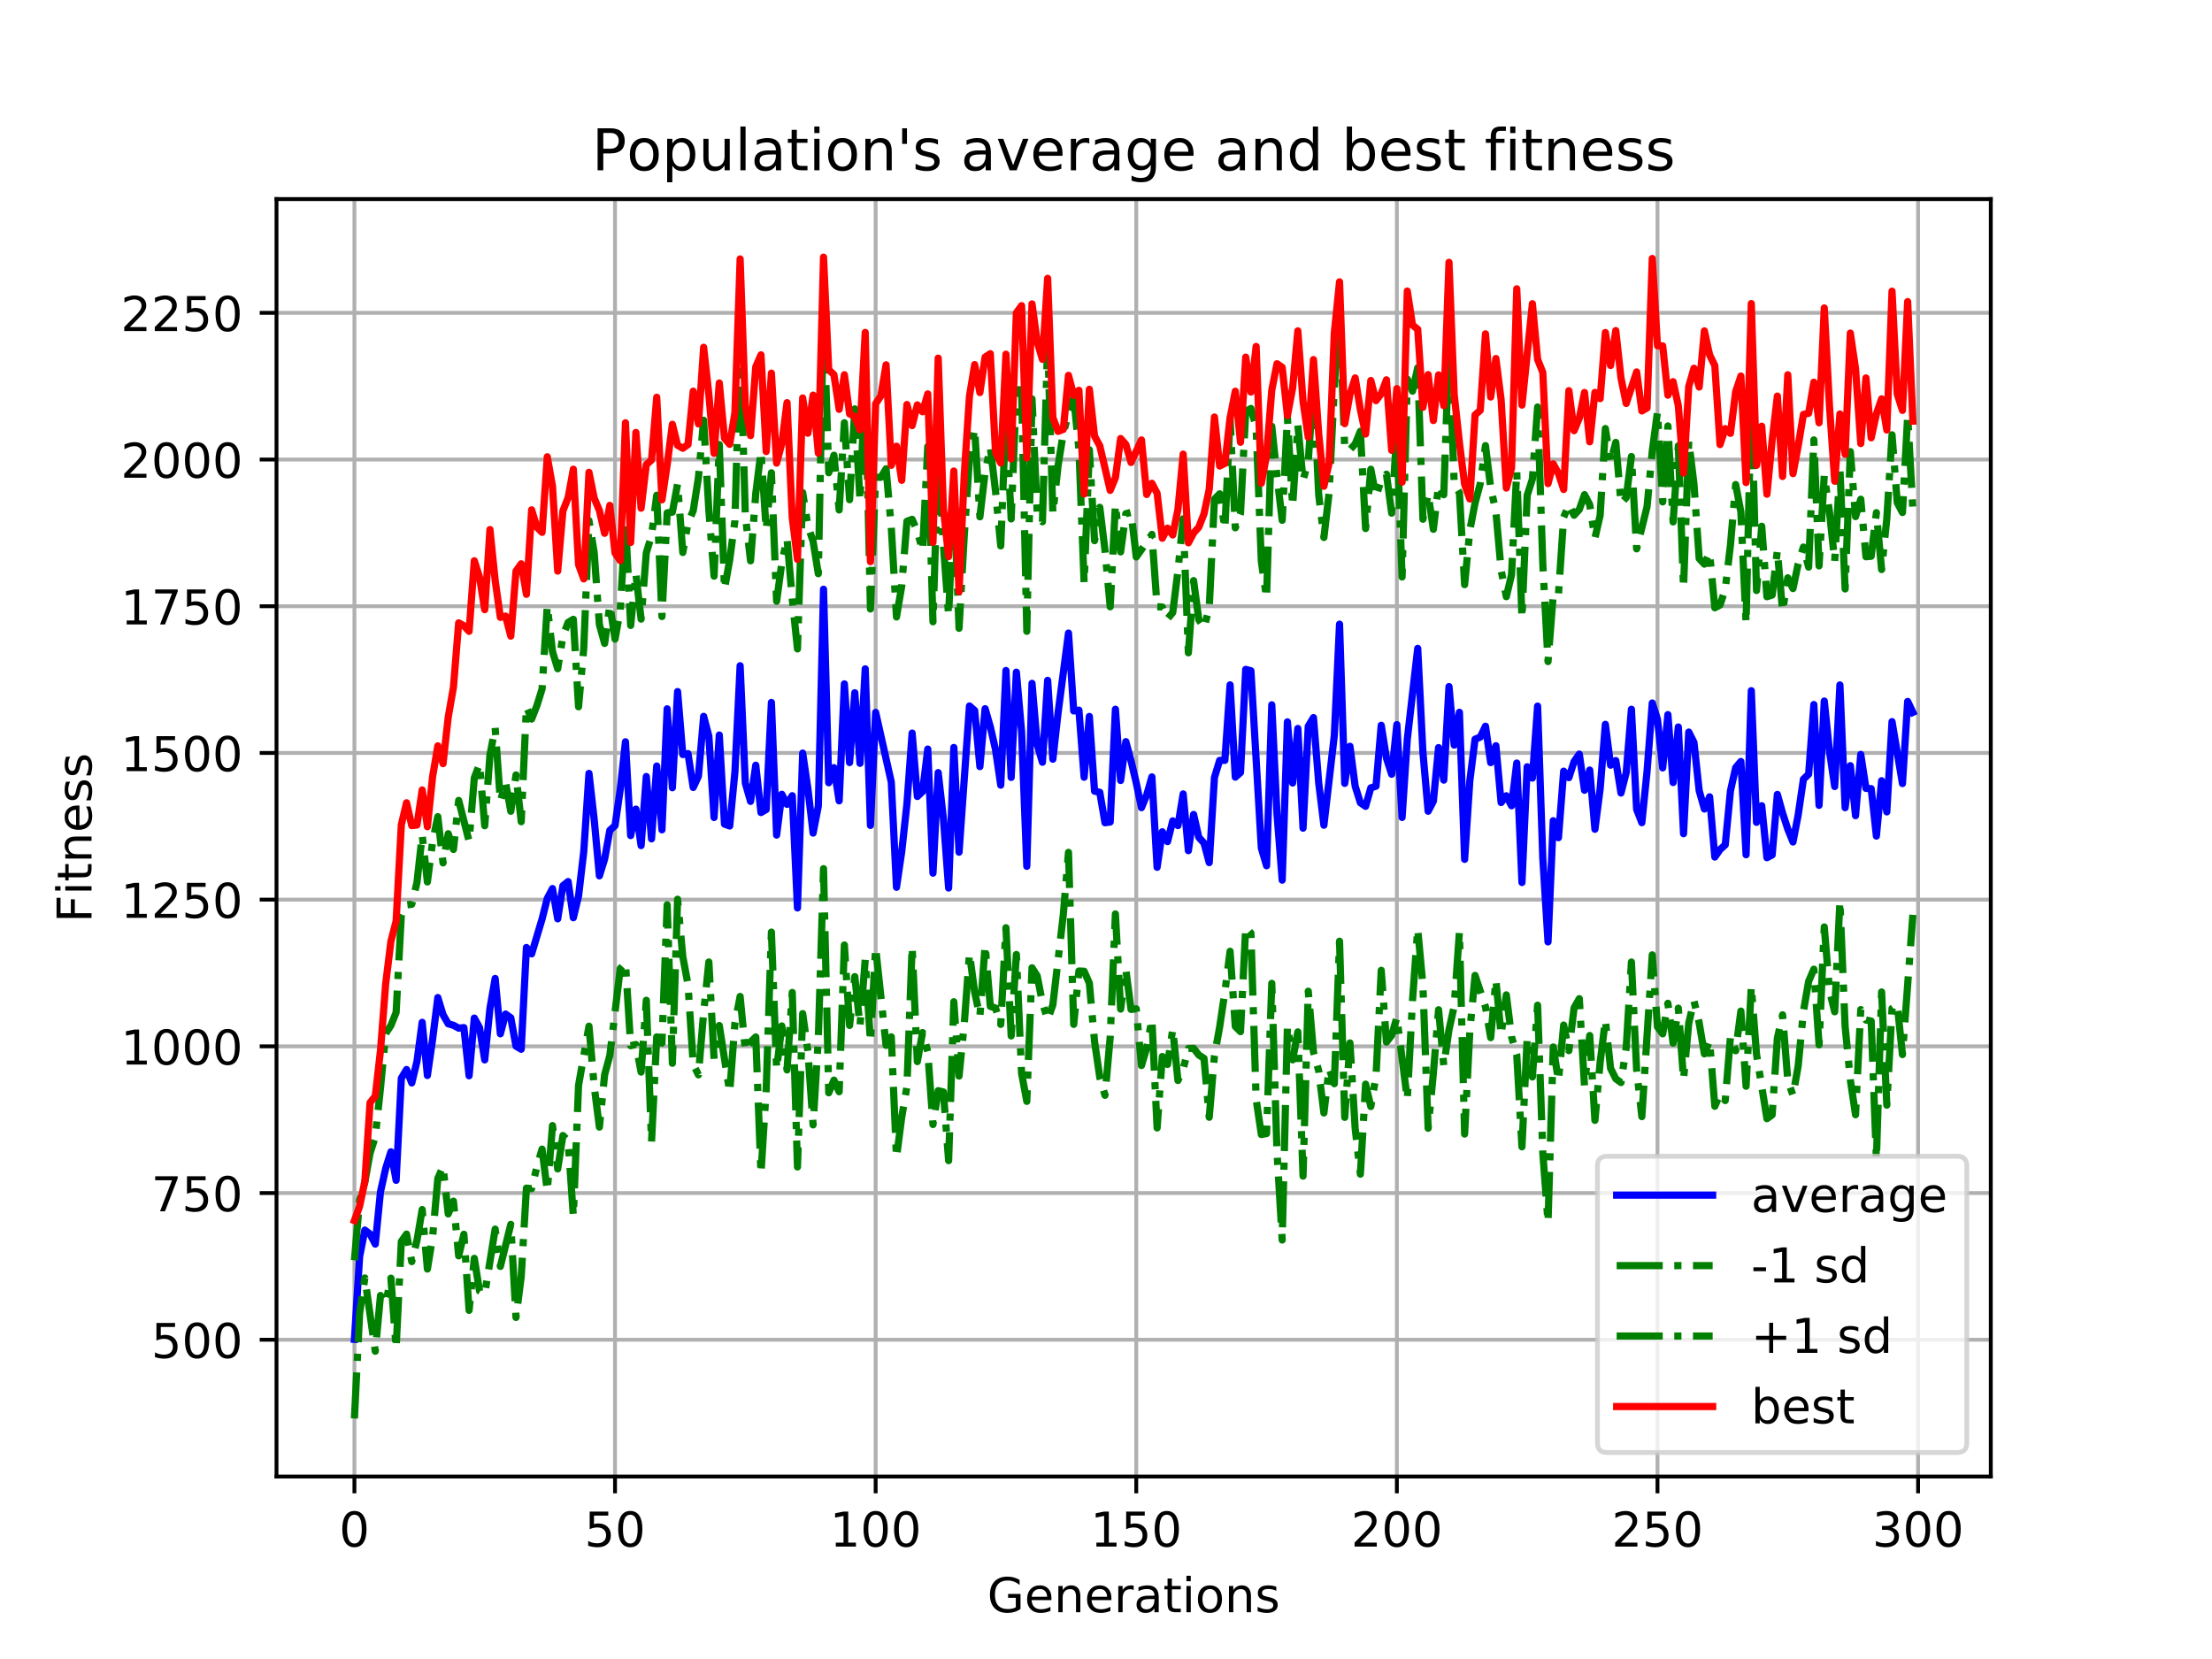 <?xml version="1.0" encoding="utf-8" standalone="no"?>
<!DOCTYPE svg PUBLIC "-//W3C//DTD SVG 1.1//EN"
  "http://www.w3.org/Graphics/SVG/1.1/DTD/svg11.dtd">
<!-- Created with matplotlib (https://matplotlib.org/) -->
<svg height="345.6pt" version="1.1" viewBox="0 0 460.8 345.6" width="460.8pt" xmlns="http://www.w3.org/2000/svg" xmlns:xlink="http://www.w3.org/1999/xlink">
 <defs>
  <style type="text/css">
*{stroke-linecap:butt;stroke-linejoin:round;}
  </style>
 </defs>
 <g id="figure_1">
  <g id="patch_1">
   <path d="M 0 345.6 
L 460.8 345.6 
L 460.8 0 
L 0 0 
z
" style="fill:#ffffff;"/>
  </g>
  <g id="axes_1">
   <g id="patch_2">
    <path d="M 57.6 307.584 
L 414.72 307.584 
L 414.72 41.472 
L 57.6 41.472 
z
" style="fill:#ffffff;"/>
   </g>
   <g id="matplotlib.axis_1">
    <g id="xtick_1">
     <g id="line2d_1">
      <path clip-path="url(#p7517be2fd8)" d="M 73.833 307.584 
L 73.833 41.472 
" style="fill:none;stroke:#b0b0b0;stroke-linecap:square;stroke-width:0.8;"/>
     </g>
     <g id="line2d_2">
      <defs>
       <path d="M 0 0 
L 0 3.5 
" id="m7a58b622d8" style="stroke:#000000;stroke-width:0.8;"/>
      </defs>
      <g>
       <use style="stroke:#000000;stroke-width:0.8;" x="73.833" xlink:href="#m7a58b622d8" y="307.584"/>
      </g>
     </g>
     <g id="text_1">
      <!-- 0 -->
      <defs>
       <path d="M 31.781 66.406 
Q 24.172 66.406 20.328 58.906 
Q 16.5 51.422 16.5 36.375 
Q 16.5 21.391 20.328 13.891 
Q 24.172 6.391 31.781 6.391 
Q 39.453 6.391 43.281 13.891 
Q 47.125 21.391 47.125 36.375 
Q 47.125 51.422 43.281 58.906 
Q 39.453 66.406 31.781 66.406 
z
M 31.781 74.219 
Q 44.047 74.219 50.516 64.516 
Q 56.984 54.828 56.984 36.375 
Q 56.984 17.969 50.516 8.266 
Q 44.047 -1.422 31.781 -1.422 
Q 19.531 -1.422 13.062 8.266 
Q 6.594 17.969 6.594 36.375 
Q 6.594 54.828 13.062 64.516 
Q 19.531 74.219 31.781 74.219 
z
" id="DejaVuSans-48"/>
      </defs>
      <g transform="translate(70.651 322.182)scale(0.1 -0.1)">
       <use xlink:href="#DejaVuSans-48"/>
      </g>
     </g>
    </g>
    <g id="xtick_2">
     <g id="line2d_3">
      <path clip-path="url(#p7517be2fd8)" d="M 128.123 307.584 
L 128.123 41.472 
" style="fill:none;stroke:#b0b0b0;stroke-linecap:square;stroke-width:0.8;"/>
     </g>
     <g id="line2d_4">
      <g>
       <use style="stroke:#000000;stroke-width:0.8;" x="128.123" xlink:href="#m7a58b622d8" y="307.584"/>
      </g>
     </g>
     <g id="text_2">
      <!-- 50 -->
      <defs>
       <path d="M 10.797 72.906 
L 49.516 72.906 
L 49.516 64.594 
L 19.828 64.594 
L 19.828 46.734 
Q 21.969 47.469 24.109 47.828 
Q 26.266 48.188 28.422 48.188 
Q 40.625 48.188 47.75 41.5 
Q 54.891 34.812 54.891 23.391 
Q 54.891 11.625 47.562 5.094 
Q 40.234 -1.422 26.906 -1.422 
Q 22.312 -1.422 17.547 -0.641 
Q 12.797 0.141 7.719 1.703 
L 7.719 11.625 
Q 12.109 9.234 16.797 8.062 
Q 21.484 6.891 26.703 6.891 
Q 35.156 6.891 40.078 11.328 
Q 45.016 15.766 45.016 23.391 
Q 45.016 31 40.078 35.438 
Q 35.156 39.891 26.703 39.891 
Q 22.75 39.891 18.812 39.016 
Q 14.891 38.141 10.797 36.281 
z
" id="DejaVuSans-53"/>
      </defs>
      <g transform="translate(121.76 322.182)scale(0.1 -0.1)">
       <use xlink:href="#DejaVuSans-53"/>
       <use x="63.623" xlink:href="#DejaVuSans-48"/>
      </g>
     </g>
    </g>
    <g id="xtick_3">
     <g id="line2d_5">
      <path clip-path="url(#p7517be2fd8)" d="M 182.413 307.584 
L 182.413 41.472 
" style="fill:none;stroke:#b0b0b0;stroke-linecap:square;stroke-width:0.8;"/>
     </g>
     <g id="line2d_6">
      <g>
       <use style="stroke:#000000;stroke-width:0.8;" x="182.413" xlink:href="#m7a58b622d8" y="307.584"/>
      </g>
     </g>
     <g id="text_3">
      <!-- 100 -->
      <defs>
       <path d="M 12.406 8.297 
L 28.516 8.297 
L 28.516 63.922 
L 10.984 60.406 
L 10.984 69.391 
L 28.422 72.906 
L 38.281 72.906 
L 38.281 8.297 
L 54.391 8.297 
L 54.391 0 
L 12.406 0 
z
" id="DejaVuSans-49"/>
      </defs>
      <g transform="translate(172.869 322.182)scale(0.1 -0.1)">
       <use xlink:href="#DejaVuSans-49"/>
       <use x="63.623" xlink:href="#DejaVuSans-48"/>
       <use x="127.246" xlink:href="#DejaVuSans-48"/>
      </g>
     </g>
    </g>
    <g id="xtick_4">
     <g id="line2d_7">
      <path clip-path="url(#p7517be2fd8)" d="M 236.703 307.584 
L 236.703 41.472 
" style="fill:none;stroke:#b0b0b0;stroke-linecap:square;stroke-width:0.8;"/>
     </g>
     <g id="line2d_8">
      <g>
       <use style="stroke:#000000;stroke-width:0.8;" x="236.703" xlink:href="#m7a58b622d8" y="307.584"/>
      </g>
     </g>
     <g id="text_4">
      <!-- 150 -->
      <g transform="translate(227.159 322.182)scale(0.1 -0.1)">
       <use xlink:href="#DejaVuSans-49"/>
       <use x="63.623" xlink:href="#DejaVuSans-53"/>
       <use x="127.246" xlink:href="#DejaVuSans-48"/>
      </g>
     </g>
    </g>
    <g id="xtick_5">
     <g id="line2d_9">
      <path clip-path="url(#p7517be2fd8)" d="M 290.993 307.584 
L 290.993 41.472 
" style="fill:none;stroke:#b0b0b0;stroke-linecap:square;stroke-width:0.8;"/>
     </g>
     <g id="line2d_10">
      <g>
       <use style="stroke:#000000;stroke-width:0.8;" x="290.993" xlink:href="#m7a58b622d8" y="307.584"/>
      </g>
     </g>
     <g id="text_5">
      <!-- 200 -->
      <defs>
       <path d="M 19.188 8.297 
L 53.609 8.297 
L 53.609 0 
L 7.328 0 
L 7.328 8.297 
Q 12.938 14.109 22.625 23.891 
Q 32.328 33.688 34.812 36.531 
Q 39.547 41.844 41.422 45.531 
Q 43.312 49.219 43.312 52.781 
Q 43.312 58.594 39.234 62.25 
Q 35.156 65.922 28.609 65.922 
Q 23.969 65.922 18.812 64.312 
Q 13.672 62.703 7.812 59.422 
L 7.812 69.391 
Q 13.766 71.781 18.938 73 
Q 24.125 74.219 28.422 74.219 
Q 39.75 74.219 46.484 68.547 
Q 53.219 62.891 53.219 53.422 
Q 53.219 48.922 51.531 44.891 
Q 49.859 40.875 45.406 35.406 
Q 44.188 33.984 37.641 27.219 
Q 31.109 20.453 19.188 8.297 
z
" id="DejaVuSans-50"/>
      </defs>
      <g transform="translate(281.449 322.182)scale(0.1 -0.1)">
       <use xlink:href="#DejaVuSans-50"/>
       <use x="63.623" xlink:href="#DejaVuSans-48"/>
       <use x="127.246" xlink:href="#DejaVuSans-48"/>
      </g>
     </g>
    </g>
    <g id="xtick_6">
     <g id="line2d_11">
      <path clip-path="url(#p7517be2fd8)" d="M 345.283 307.584 
L 345.283 41.472 
" style="fill:none;stroke:#b0b0b0;stroke-linecap:square;stroke-width:0.8;"/>
     </g>
     <g id="line2d_12">
      <g>
       <use style="stroke:#000000;stroke-width:0.8;" x="345.283" xlink:href="#m7a58b622d8" y="307.584"/>
      </g>
     </g>
     <g id="text_6">
      <!-- 250 -->
      <g transform="translate(335.739 322.182)scale(0.1 -0.1)">
       <use xlink:href="#DejaVuSans-50"/>
       <use x="63.623" xlink:href="#DejaVuSans-53"/>
       <use x="127.246" xlink:href="#DejaVuSans-48"/>
      </g>
     </g>
    </g>
    <g id="xtick_7">
     <g id="line2d_13">
      <path clip-path="url(#p7517be2fd8)" d="M 399.573 307.584 
L 399.573 41.472 
" style="fill:none;stroke:#b0b0b0;stroke-linecap:square;stroke-width:0.8;"/>
     </g>
     <g id="line2d_14">
      <g>
       <use style="stroke:#000000;stroke-width:0.8;" x="399.573" xlink:href="#m7a58b622d8" y="307.584"/>
      </g>
     </g>
     <g id="text_7">
      <!-- 300 -->
      <defs>
       <path d="M 40.578 39.312 
Q 47.656 37.797 51.625 33 
Q 55.609 28.219 55.609 21.188 
Q 55.609 10.406 48.188 4.484 
Q 40.766 -1.422 27.094 -1.422 
Q 22.516 -1.422 17.656 -0.516 
Q 12.797 0.391 7.625 2.203 
L 7.625 11.719 
Q 11.719 9.328 16.594 8.109 
Q 21.484 6.891 26.812 6.891 
Q 36.078 6.891 40.938 10.547 
Q 45.797 14.203 45.797 21.188 
Q 45.797 27.641 41.281 31.266 
Q 36.766 34.906 28.719 34.906 
L 20.219 34.906 
L 20.219 43.016 
L 29.109 43.016 
Q 36.375 43.016 40.234 45.922 
Q 44.094 48.828 44.094 54.297 
Q 44.094 59.906 40.109 62.906 
Q 36.141 65.922 28.719 65.922 
Q 24.656 65.922 20.016 65.031 
Q 15.375 64.156 9.812 62.312 
L 9.812 71.094 
Q 15.438 72.656 20.344 73.438 
Q 25.25 74.219 29.594 74.219 
Q 40.828 74.219 47.359 69.109 
Q 53.906 64.016 53.906 55.328 
Q 53.906 49.266 50.438 45.094 
Q 46.969 40.922 40.578 39.312 
z
" id="DejaVuSans-51"/>
      </defs>
      <g transform="translate(390.029 322.182)scale(0.1 -0.1)">
       <use xlink:href="#DejaVuSans-51"/>
       <use x="63.623" xlink:href="#DejaVuSans-48"/>
       <use x="127.246" xlink:href="#DejaVuSans-48"/>
      </g>
     </g>
    </g>
    <g id="text_8">
     <!-- Generations -->
     <defs>
      <path d="M 59.516 10.406 
L 59.516 29.984 
L 43.406 29.984 
L 43.406 38.094 
L 69.281 38.094 
L 69.281 6.781 
Q 63.578 2.734 56.688 0.656 
Q 49.812 -1.422 42 -1.422 
Q 24.906 -1.422 15.25 8.562 
Q 5.609 18.562 5.609 36.375 
Q 5.609 54.25 15.25 64.234 
Q 24.906 74.219 42 74.219 
Q 49.125 74.219 55.547 72.453 
Q 61.969 70.703 67.391 67.281 
L 67.391 56.781 
Q 61.922 61.422 55.766 63.766 
Q 49.609 66.109 42.828 66.109 
Q 29.438 66.109 22.719 58.641 
Q 16.016 51.172 16.016 36.375 
Q 16.016 21.625 22.719 14.156 
Q 29.438 6.688 42.828 6.688 
Q 48.047 6.688 52.141 7.594 
Q 56.25 8.5 59.516 10.406 
z
" id="DejaVuSans-71"/>
      <path d="M 56.203 29.594 
L 56.203 25.203 
L 14.891 25.203 
Q 15.484 15.922 20.484 11.062 
Q 25.484 6.203 34.422 6.203 
Q 39.594 6.203 44.453 7.469 
Q 49.312 8.734 54.109 11.281 
L 54.109 2.781 
Q 49.266 0.734 44.188 -0.344 
Q 39.109 -1.422 33.891 -1.422 
Q 20.797 -1.422 13.156 6.188 
Q 5.516 13.812 5.516 26.812 
Q 5.516 40.234 12.766 48.109 
Q 20.016 56 32.328 56 
Q 43.359 56 49.781 48.891 
Q 56.203 41.797 56.203 29.594 
z
M 47.219 32.234 
Q 47.125 39.594 43.094 43.984 
Q 39.062 48.391 32.422 48.391 
Q 24.906 48.391 20.391 44.141 
Q 15.875 39.891 15.188 32.172 
z
" id="DejaVuSans-101"/>
      <path d="M 54.891 33.016 
L 54.891 0 
L 45.906 0 
L 45.906 32.719 
Q 45.906 40.484 42.875 44.328 
Q 39.844 48.188 33.797 48.188 
Q 26.516 48.188 22.312 43.547 
Q 18.109 38.922 18.109 30.906 
L 18.109 0 
L 9.078 0 
L 9.078 54.688 
L 18.109 54.688 
L 18.109 46.188 
Q 21.344 51.125 25.703 53.562 
Q 30.078 56 35.797 56 
Q 45.219 56 50.047 50.172 
Q 54.891 44.344 54.891 33.016 
z
" id="DejaVuSans-110"/>
      <path d="M 41.109 46.297 
Q 39.594 47.172 37.812 47.578 
Q 36.031 48 33.891 48 
Q 26.266 48 22.188 43.047 
Q 18.109 38.094 18.109 28.812 
L 18.109 0 
L 9.078 0 
L 9.078 54.688 
L 18.109 54.688 
L 18.109 46.188 
Q 20.953 51.172 25.484 53.578 
Q 30.031 56 36.531 56 
Q 37.453 56 38.578 55.875 
Q 39.703 55.766 41.062 55.516 
z
" id="DejaVuSans-114"/>
      <path d="M 34.281 27.484 
Q 23.391 27.484 19.188 25 
Q 14.984 22.516 14.984 16.5 
Q 14.984 11.719 18.141 8.906 
Q 21.297 6.109 26.703 6.109 
Q 34.188 6.109 38.703 11.406 
Q 43.219 16.703 43.219 25.484 
L 43.219 27.484 
z
M 52.203 31.203 
L 52.203 0 
L 43.219 0 
L 43.219 8.297 
Q 40.141 3.328 35.547 0.953 
Q 30.953 -1.422 24.312 -1.422 
Q 15.922 -1.422 10.953 3.297 
Q 6 8.016 6 15.922 
Q 6 25.141 12.172 29.828 
Q 18.359 34.516 30.609 34.516 
L 43.219 34.516 
L 43.219 35.406 
Q 43.219 41.609 39.141 45 
Q 35.062 48.391 27.688 48.391 
Q 23 48.391 18.547 47.266 
Q 14.109 46.141 10.016 43.891 
L 10.016 52.203 
Q 14.938 54.109 19.578 55.047 
Q 24.219 56 28.609 56 
Q 40.484 56 46.344 49.844 
Q 52.203 43.703 52.203 31.203 
z
" id="DejaVuSans-97"/>
      <path d="M 18.312 70.219 
L 18.312 54.688 
L 36.812 54.688 
L 36.812 47.703 
L 18.312 47.703 
L 18.312 18.016 
Q 18.312 11.328 20.141 9.422 
Q 21.969 7.516 27.594 7.516 
L 36.812 7.516 
L 36.812 0 
L 27.594 0 
Q 17.188 0 13.234 3.875 
Q 9.281 7.766 9.281 18.016 
L 9.281 47.703 
L 2.688 47.703 
L 2.688 54.688 
L 9.281 54.688 
L 9.281 70.219 
z
" id="DejaVuSans-116"/>
      <path d="M 9.422 54.688 
L 18.406 54.688 
L 18.406 0 
L 9.422 0 
z
M 9.422 75.984 
L 18.406 75.984 
L 18.406 64.594 
L 9.422 64.594 
z
" id="DejaVuSans-105"/>
      <path d="M 30.609 48.391 
Q 23.391 48.391 19.188 42.75 
Q 14.984 37.109 14.984 27.297 
Q 14.984 17.484 19.156 11.844 
Q 23.344 6.203 30.609 6.203 
Q 37.797 6.203 41.984 11.859 
Q 46.188 17.531 46.188 27.297 
Q 46.188 37.016 41.984 42.703 
Q 37.797 48.391 30.609 48.391 
z
M 30.609 56 
Q 42.328 56 49.016 48.375 
Q 55.719 40.766 55.719 27.297 
Q 55.719 13.875 49.016 6.219 
Q 42.328 -1.422 30.609 -1.422 
Q 18.844 -1.422 12.172 6.219 
Q 5.516 13.875 5.516 27.297 
Q 5.516 40.766 12.172 48.375 
Q 18.844 56 30.609 56 
z
" id="DejaVuSans-111"/>
      <path d="M 44.281 53.078 
L 44.281 44.578 
Q 40.484 46.531 36.375 47.5 
Q 32.281 48.484 27.875 48.484 
Q 21.188 48.484 17.844 46.438 
Q 14.5 44.391 14.5 40.281 
Q 14.5 37.156 16.891 35.375 
Q 19.281 33.594 26.516 31.984 
L 29.594 31.297 
Q 39.156 29.25 43.188 25.516 
Q 47.219 21.781 47.219 15.094 
Q 47.219 7.469 41.188 3.016 
Q 35.156 -1.422 24.609 -1.422 
Q 20.219 -1.422 15.453 -0.562 
Q 10.688 0.297 5.422 2 
L 5.422 11.281 
Q 10.406 8.688 15.234 7.391 
Q 20.062 6.109 24.812 6.109 
Q 31.156 6.109 34.562 8.281 
Q 37.984 10.453 37.984 14.406 
Q 37.984 18.062 35.516 20.016 
Q 33.062 21.969 24.703 23.781 
L 21.578 24.516 
Q 13.234 26.266 9.516 29.906 
Q 5.812 33.547 5.812 39.891 
Q 5.812 47.609 11.281 51.797 
Q 16.75 56 26.812 56 
Q 31.781 56 36.172 55.266 
Q 40.578 54.547 44.281 53.078 
z
" id="DejaVuSans-115"/>
     </defs>
     <g transform="translate(205.662 335.861)scale(0.1 -0.1)">
      <use xlink:href="#DejaVuSans-71"/>
      <use x="77.49" xlink:href="#DejaVuSans-101"/>
      <use x="139.014" xlink:href="#DejaVuSans-110"/>
      <use x="202.393" xlink:href="#DejaVuSans-101"/>
      <use x="263.916" xlink:href="#DejaVuSans-114"/>
      <use x="305.029" xlink:href="#DejaVuSans-97"/>
      <use x="366.309" xlink:href="#DejaVuSans-116"/>
      <use x="405.518" xlink:href="#DejaVuSans-105"/>
      <use x="433.301" xlink:href="#DejaVuSans-111"/>
      <use x="494.482" xlink:href="#DejaVuSans-110"/>
      <use x="557.861" xlink:href="#DejaVuSans-115"/>
     </g>
    </g>
   </g>
   <g id="matplotlib.axis_2">
    <g id="ytick_1">
     <g id="line2d_15">
      <path clip-path="url(#p7517be2fd8)" d="M 57.6 279.089 
L 414.72 279.089 
" style="fill:none;stroke:#b0b0b0;stroke-linecap:square;stroke-width:0.8;"/>
     </g>
     <g id="line2d_16">
      <defs>
       <path d="M 0 0 
L -3.5 0 
" id="m9d0aef83db" style="stroke:#000000;stroke-width:0.8;"/>
      </defs>
      <g>
       <use style="stroke:#000000;stroke-width:0.8;" x="57.6" xlink:href="#m9d0aef83db" y="279.089"/>
      </g>
     </g>
     <g id="text_9">
      <!-- 500 -->
      <g transform="translate(31.512 282.888)scale(0.1 -0.1)">
       <use xlink:href="#DejaVuSans-53"/>
       <use x="63.623" xlink:href="#DejaVuSans-48"/>
       <use x="127.246" xlink:href="#DejaVuSans-48"/>
      </g>
     </g>
    </g>
    <g id="ytick_2">
     <g id="line2d_17">
      <path clip-path="url(#p7517be2fd8)" d="M 57.6 248.529 
L 414.72 248.529 
" style="fill:none;stroke:#b0b0b0;stroke-linecap:square;stroke-width:0.8;"/>
     </g>
     <g id="line2d_18">
      <g>
       <use style="stroke:#000000;stroke-width:0.8;" x="57.6" xlink:href="#m9d0aef83db" y="248.529"/>
      </g>
     </g>
     <g id="text_10">
      <!-- 750 -->
      <defs>
       <path d="M 8.203 72.906 
L 55.078 72.906 
L 55.078 68.703 
L 28.609 0 
L 18.312 0 
L 43.219 64.594 
L 8.203 64.594 
z
" id="DejaVuSans-55"/>
      </defs>
      <g transform="translate(31.512 252.328)scale(0.1 -0.1)">
       <use xlink:href="#DejaVuSans-55"/>
       <use x="63.623" xlink:href="#DejaVuSans-53"/>
       <use x="127.246" xlink:href="#DejaVuSans-48"/>
      </g>
     </g>
    </g>
    <g id="ytick_3">
     <g id="line2d_19">
      <path clip-path="url(#p7517be2fd8)" d="M 57.6 217.968 
L 414.72 217.968 
" style="fill:none;stroke:#b0b0b0;stroke-linecap:square;stroke-width:0.8;"/>
     </g>
     <g id="line2d_20">
      <g>
       <use style="stroke:#000000;stroke-width:0.8;" x="57.6" xlink:href="#m9d0aef83db" y="217.968"/>
      </g>
     </g>
     <g id="text_11">
      <!-- 1000 -->
      <g transform="translate(25.15 221.767)scale(0.1 -0.1)">
       <use xlink:href="#DejaVuSans-49"/>
       <use x="63.623" xlink:href="#DejaVuSans-48"/>
       <use x="127.246" xlink:href="#DejaVuSans-48"/>
       <use x="190.869" xlink:href="#DejaVuSans-48"/>
      </g>
     </g>
    </g>
    <g id="ytick_4">
     <g id="line2d_21">
      <path clip-path="url(#p7517be2fd8)" d="M 57.6 187.408 
L 414.72 187.408 
" style="fill:none;stroke:#b0b0b0;stroke-linecap:square;stroke-width:0.8;"/>
     </g>
     <g id="line2d_22">
      <g>
       <use style="stroke:#000000;stroke-width:0.8;" x="57.6" xlink:href="#m9d0aef83db" y="187.408"/>
      </g>
     </g>
     <g id="text_12">
      <!-- 1250 -->
      <g transform="translate(25.15 191.207)scale(0.1 -0.1)">
       <use xlink:href="#DejaVuSans-49"/>
       <use x="63.623" xlink:href="#DejaVuSans-50"/>
       <use x="127.246" xlink:href="#DejaVuSans-53"/>
       <use x="190.869" xlink:href="#DejaVuSans-48"/>
      </g>
     </g>
    </g>
    <g id="ytick_5">
     <g id="line2d_23">
      <path clip-path="url(#p7517be2fd8)" d="M 57.6 156.847 
L 414.72 156.847 
" style="fill:none;stroke:#b0b0b0;stroke-linecap:square;stroke-width:0.8;"/>
     </g>
     <g id="line2d_24">
      <g>
       <use style="stroke:#000000;stroke-width:0.8;" x="57.6" xlink:href="#m9d0aef83db" y="156.847"/>
      </g>
     </g>
     <g id="text_13">
      <!-- 1500 -->
      <g transform="translate(25.15 160.647)scale(0.1 -0.1)">
       <use xlink:href="#DejaVuSans-49"/>
       <use x="63.623" xlink:href="#DejaVuSans-53"/>
       <use x="127.246" xlink:href="#DejaVuSans-48"/>
       <use x="190.869" xlink:href="#DejaVuSans-48"/>
      </g>
     </g>
    </g>
    <g id="ytick_6">
     <g id="line2d_25">
      <path clip-path="url(#p7517be2fd8)" d="M 57.6 126.287 
L 414.72 126.287 
" style="fill:none;stroke:#b0b0b0;stroke-linecap:square;stroke-width:0.8;"/>
     </g>
     <g id="line2d_26">
      <g>
       <use style="stroke:#000000;stroke-width:0.8;" x="57.6" xlink:href="#m9d0aef83db" y="126.287"/>
      </g>
     </g>
     <g id="text_14">
      <!-- 1750 -->
      <g transform="translate(25.15 130.086)scale(0.1 -0.1)">
       <use xlink:href="#DejaVuSans-49"/>
       <use x="63.623" xlink:href="#DejaVuSans-55"/>
       <use x="127.246" xlink:href="#DejaVuSans-53"/>
       <use x="190.869" xlink:href="#DejaVuSans-48"/>
      </g>
     </g>
    </g>
    <g id="ytick_7">
     <g id="line2d_27">
      <path clip-path="url(#p7517be2fd8)" d="M 57.6 95.727 
L 414.72 95.727 
" style="fill:none;stroke:#b0b0b0;stroke-linecap:square;stroke-width:0.8;"/>
     </g>
     <g id="line2d_28">
      <g>
       <use style="stroke:#000000;stroke-width:0.8;" x="57.6" xlink:href="#m9d0aef83db" y="95.727"/>
      </g>
     </g>
     <g id="text_15">
      <!-- 2000 -->
      <g transform="translate(25.15 99.526)scale(0.1 -0.1)">
       <use xlink:href="#DejaVuSans-50"/>
       <use x="63.623" xlink:href="#DejaVuSans-48"/>
       <use x="127.246" xlink:href="#DejaVuSans-48"/>
       <use x="190.869" xlink:href="#DejaVuSans-48"/>
      </g>
     </g>
    </g>
    <g id="ytick_8">
     <g id="line2d_29">
      <path clip-path="url(#p7517be2fd8)" d="M 57.6 65.166 
L 414.72 65.166 
" style="fill:none;stroke:#b0b0b0;stroke-linecap:square;stroke-width:0.8;"/>
     </g>
     <g id="line2d_30">
      <g>
       <use style="stroke:#000000;stroke-width:0.8;" x="57.6" xlink:href="#m9d0aef83db" y="65.166"/>
      </g>
     </g>
     <g id="text_16">
      <!-- 2250 -->
      <g transform="translate(25.15 68.965)scale(0.1 -0.1)">
       <use xlink:href="#DejaVuSans-50"/>
       <use x="63.623" xlink:href="#DejaVuSans-50"/>
       <use x="127.246" xlink:href="#DejaVuSans-53"/>
       <use x="190.869" xlink:href="#DejaVuSans-48"/>
      </g>
     </g>
    </g>
    <g id="text_17">
     <!-- Fitness -->
     <defs>
      <path d="M 9.812 72.906 
L 51.703 72.906 
L 51.703 64.594 
L 19.672 64.594 
L 19.672 43.109 
L 48.578 43.109 
L 48.578 34.812 
L 19.672 34.812 
L 19.672 0 
L 9.812 0 
z
" id="DejaVuSans-70"/>
     </defs>
     <g transform="translate(19.07 192.202)rotate(-90)scale(0.1 -0.1)">
      <use xlink:href="#DejaVuSans-70"/>
      <use x="57.41" xlink:href="#DejaVuSans-105"/>
      <use x="85.193" xlink:href="#DejaVuSans-116"/>
      <use x="124.402" xlink:href="#DejaVuSans-110"/>
      <use x="187.781" xlink:href="#DejaVuSans-101"/>
      <use x="249.305" xlink:href="#DejaVuSans-115"/>
      <use x="301.404" xlink:href="#DejaVuSans-115"/>
     </g>
    </g>
   </g>
   <g id="line2d_31">
    <path clip-path="url(#p7517be2fd8)" d="M 73.833 279.013 
L 74.919 261.761 
L 76.004 256.247 
L 77.09 257.077 
L 78.176 259.168 
L 79.262 248.27 
L 80.348 243.401 
L 81.433 239.948 
L 82.519 245.885 
L 83.605 224.628 
L 84.691 222.803 
L 85.777 225.6 
L 86.862 221.113 
L 87.948 212.971 
L 89.034 224.044 
L 90.12 216.504 
L 91.206 207.811 
L 92.291 211.384 
L 93.377 213.279 
L 94.463 213.589 
L 95.549 214.182 
L 96.635 214.071 
L 97.72 224.105 
L 98.806 212.089 
L 99.892 214.061 
L 100.978 220.792 
L 102.064 210.082 
L 103.149 203.831 
L 104.235 215.361 
L 105.321 211.242 
L 106.407 212.031 
L 107.493 217.937 
L 108.578 218.579 
L 109.664 197.375 
L 110.75 198.708 
L 112.922 191.457 
L 114.007 187.158 
L 115.093 185.102 
L 116.179 191.41 
L 117.265 184.516 
L 118.351 183.647 
L 119.436 191.182 
L 120.522 186.669 
L 121.608 177.391 
L 122.694 161.112 
L 123.78 170.705 
L 124.865 182.455 
L 125.951 178.965 
L 127.037 172.973 
L 128.123 171.999 
L 129.209 164.431 
L 130.294 154.525 
L 131.38 174.064 
L 132.466 168.557 
L 133.552 176.156 
L 134.638 161.764 
L 135.723 174.746 
L 136.809 159.581 
L 137.895 172.866 
L 138.981 147.662 
L 140.067 164.098 
L 141.152 144.068 
L 142.238 157.187 
L 143.324 156.993 
L 144.41 164.04 
L 145.496 161.696 
L 146.581 149.23 
L 147.667 153.366 
L 148.753 170.297 
L 149.839 153.122 
L 150.925 171.674 
L 152.01 172.073 
L 153.096 160.832 
L 154.182 138.682 
L 155.268 163.157 
L 156.354 166.944 
L 157.439 159.41 
L 158.525 169.267 
L 159.611 168.638 
L 160.697 146.33 
L 161.783 173.96 
L 162.868 165.465 
L 163.954 167.564 
L 165.04 165.759 
L 166.126 189.14 
L 167.212 156.881 
L 168.297 164.268 
L 169.383 173.545 
L 170.469 167.938 
L 171.555 122.749 
L 172.641 163.061 
L 173.726 159.921 
L 174.812 166.83 
L 175.898 142.466 
L 176.984 158.857 
L 178.07 144.313 
L 179.155 159.014 
L 180.241 139.331 
L 181.327 171.952 
L 182.413 148.406 
L 185.67 162.914 
L 186.756 184.838 
L 187.842 177.428 
L 188.928 167.487 
L 190.013 152.713 
L 191.099 165.923 
L 192.185 164.895 
L 193.271 156.046 
L 194.357 181.892 
L 195.442 160.947 
L 196.528 170.524 
L 197.614 184.987 
L 198.7 155.711 
L 199.786 177.524 
L 201.957 147.064 
L 203.043 148.021 
L 204.129 159.7 
L 205.215 147.638 
L 206.3 151.407 
L 207.386 156.154 
L 208.472 163.56 
L 209.558 139.678 
L 210.644 161.953 
L 211.729 140.026 
L 212.815 152.379 
L 213.901 180.472 
L 214.987 142.355 
L 216.073 155.117 
L 217.158 158.788 
L 218.244 141.728 
L 219.33 158.156 
L 220.416 148.498 
L 222.587 131.878 
L 223.673 148.098 
L 224.759 147.941 
L 225.845 161.912 
L 226.931 149.249 
L 228.016 164.817 
L 229.102 165.05 
L 230.188 171.391 
L 231.274 171.234 
L 232.36 147.751 
L 233.445 162.589 
L 234.531 154.493 
L 235.617 158.509 
L 236.703 163.093 
L 237.789 168.254 
L 238.875 165.613 
L 239.96 161.842 
L 241.046 180.674 
L 242.132 173.274 
L 243.218 175.321 
L 244.304 171.002 
L 245.389 171.99 
L 246.475 165.387 
L 247.561 177.208 
L 248.647 169.665 
L 249.733 174.433 
L 250.818 175.628 
L 251.904 179.7 
L 252.99 161.972 
L 254.076 158.401 
L 255.162 158.395 
L 256.247 142.67 
L 257.333 161.891 
L 258.419 160.935 
L 259.505 139.446 
L 260.591 139.735 
L 262.762 176.676 
L 263.848 180.353 
L 264.934 146.827 
L 266.02 169.556 
L 267.105 183.349 
L 268.191 150.379 
L 269.277 163.115 
L 270.363 151.754 
L 271.449 172.523 
L 272.534 151.293 
L 273.62 149.489 
L 274.706 163.044 
L 275.792 171.911 
L 277.963 153.195 
L 279.049 130.027 
L 280.135 163.19 
L 281.221 155.466 
L 282.307 163.784 
L 283.392 167.22 
L 284.478 167.975 
L 285.564 164.132 
L 286.65 163.777 
L 287.736 151.092 
L 288.821 157.935 
L 289.907 161.293 
L 290.993 150.952 
L 292.079 170.287 
L 293.165 153.993 
L 295.336 135.071 
L 296.422 156.745 
L 297.508 168.998 
L 298.594 166.918 
L 299.679 155.737 
L 300.765 162.51 
L 301.851 143.027 
L 302.937 155.218 
L 304.023 148.383 
L 305.108 179.018 
L 306.194 162.629 
L 307.28 153.993 
L 308.366 153.551 
L 309.452 151.284 
L 310.537 158.867 
L 311.623 155.348 
L 312.709 167.183 
L 313.795 165.776 
L 314.881 167.86 
L 315.966 158.958 
L 317.052 183.84 
L 318.138 159.735 
L 319.224 162.083 
L 320.31 147.092 
L 321.395 178.813 
L 322.481 196.22 
L 323.567 170.973 
L 324.653 174.507 
L 325.739 160.649 
L 326.824 161.997 
L 327.91 158.644 
L 328.996 157.092 
L 330.082 164.623 
L 331.168 160.421 
L 332.253 172.749 
L 333.339 164.325 
L 334.425 150.894 
L 335.511 159.402 
L 336.597 158.44 
L 337.682 165.199 
L 338.768 160.945 
L 339.854 147.753 
L 340.94 168.602 
L 342.026 171.379 
L 343.111 160.701 
L 344.197 146.446 
L 345.283 149.866 
L 346.369 159.966 
L 347.455 148.869 
L 348.54 163.014 
L 349.626 151.441 
L 350.712 173.68 
L 351.798 152.504 
L 352.884 154.662 
L 353.969 164.71 
L 355.055 168.529 
L 356.141 165.992 
L 357.227 178.538 
L 358.313 176.974 
L 359.398 175.999 
L 360.484 164.761 
L 361.57 159.915 
L 362.656 158.632 
L 363.742 178.056 
L 364.827 143.887 
L 365.913 171.306 
L 366.999 167.845 
L 368.085 178.676 
L 369.171 178.1 
L 370.256 165.488 
L 371.342 169.377 
L 372.428 172.718 
L 373.514 175.402 
L 374.6 169.715 
L 375.685 162.321 
L 376.771 161.288 
L 377.857 146.769 
L 378.943 167.768 
L 380.029 146.039 
L 381.114 156.499 
L 382.2 163.845 
L 383.286 142.683 
L 384.372 168.255 
L 385.458 159.506 
L 386.543 169.919 
L 387.629 157.157 
L 388.715 164.235 
L 389.801 164.29 
L 390.887 174.168 
L 391.972 162.642 
L 393.058 169.131 
L 394.144 150.329 
L 396.316 163.23 
L 397.401 146.123 
L 398.487 148.399 
L 398.487 148.399 
" style="fill:none;stroke:#0000ff;stroke-linecap:square;stroke-width:1.5;"/>
   </g>
   <g id="line2d_32">
    <path clip-path="url(#p7517be2fd8)" d="M 73.833 295.488 
L 74.919 273.574 
L 76.004 266.221 
L 78.176 281.487 
L 79.262 269.872 
L 80.348 271.512 
L 81.433 266.265 
L 82.519 280.866 
L 83.605 258.623 
L 84.691 257.089 
L 85.777 262.82 
L 86.862 258.399 
L 87.948 251.975 
L 89.034 264.362 
L 90.12 257.699 
L 91.206 245.496 
L 92.291 243.012 
L 93.377 252.881 
L 94.463 250.228 
L 95.549 261.619 
L 96.635 257.117 
L 97.72 272.965 
L 98.806 262.134 
L 99.892 268.94 
L 100.978 269.567 
L 103.149 256.042 
L 104.235 263.817 
L 106.407 255.063 
L 107.493 274.442 
L 108.578 265.977 
L 109.664 247.509 
L 110.75 247.624 
L 111.836 243.1 
L 112.922 239.386 
L 114.007 248.096 
L 115.093 234.479 
L 116.179 243.508 
L 117.265 236.55 
L 118.351 237.635 
L 119.436 253.35 
L 120.522 226.1 
L 122.694 213.77 
L 123.78 226.299 
L 124.865 234.794 
L 125.951 223.89 
L 127.037 219.898 
L 129.209 201.771 
L 130.294 200.56 
L 131.38 217.837 
L 132.466 217.594 
L 133.552 223.337 
L 134.638 208.377 
L 135.723 237.893 
L 136.809 215.997 
L 137.895 217.299 
L 138.981 188.491 
L 140.067 221.503 
L 141.152 187.332 
L 142.238 199.285 
L 143.324 205.084 
L 144.41 221.676 
L 145.496 223.914 
L 146.581 210.919 
L 147.667 200.403 
L 148.753 220.573 
L 149.839 213.63 
L 152.01 227.518 
L 153.096 213.18 
L 154.182 207.577 
L 155.268 218.915 
L 156.354 217.055 
L 157.439 216.012 
L 158.525 244.487 
L 159.611 226.962 
L 160.697 194.176 
L 161.783 222.674 
L 162.868 213.718 
L 163.954 222.889 
L 165.04 206.746 
L 166.126 243.098 
L 167.212 211.153 
L 168.297 218.974 
L 169.383 234.333 
L 170.469 216.355 
L 171.555 180.959 
L 172.641 227.647 
L 173.726 225.012 
L 174.812 227.425 
L 175.898 196.866 
L 176.984 213.615 
L 178.07 203.446 
L 179.155 213.715 
L 180.241 199.92 
L 181.327 217.043 
L 182.413 197.375 
L 184.584 217.77 
L 185.67 215.993 
L 186.756 241.149 
L 187.842 232.745 
L 188.928 226.383 
L 190.013 197.242 
L 191.099 221.152 
L 192.185 215.101 
L 193.271 219.072 
L 194.357 234.257 
L 195.442 227.206 
L 196.528 227.479 
L 197.614 241.783 
L 198.7 208.686 
L 199.786 224.166 
L 200.871 213.303 
L 201.957 198.672 
L 203.043 206.675 
L 204.129 211.739 
L 205.215 196.91 
L 206.3 209.642 
L 207.386 209.985 
L 208.472 213.401 
L 209.558 193.265 
L 210.644 215.8 
L 211.729 198.834 
L 212.815 223.586 
L 213.901 229.433 
L 214.987 201.611 
L 216.073 203.307 
L 217.158 208.881 
L 218.244 212.399 
L 219.33 209.332 
L 221.502 190.581 
L 222.587 177.561 
L 223.673 213.398 
L 224.759 202.283 
L 225.845 202.329 
L 226.931 204.806 
L 228.016 216.995 
L 229.102 224.417 
L 230.188 228.165 
L 231.274 216.061 
L 232.36 190.39 
L 233.445 210.21 
L 234.531 201.978 
L 235.617 210.279 
L 236.703 210.163 
L 237.789 221.971 
L 238.875 218.279 
L 239.96 212.362 
L 241.046 234.969 
L 242.132 220.092 
L 243.218 221.737 
L 244.304 214.402 
L 245.389 225.087 
L 246.475 222.7 
L 247.561 218.424 
L 248.647 218.379 
L 249.733 219.773 
L 250.818 220.478 
L 251.904 232.748 
L 252.99 219.942 
L 254.076 213.932 
L 255.162 206.674 
L 256.247 198.168 
L 257.333 213.827 
L 258.419 214.911 
L 259.505 193.183 
L 260.591 194.381 
L 261.676 229.003 
L 262.762 236.345 
L 263.848 236.14 
L 264.934 204.848 
L 266.02 239.913 
L 267.105 258.315 
L 268.191 213.775 
L 269.277 220.782 
L 270.363 214.963 
L 271.449 245.007 
L 272.534 206.485 
L 273.62 219.142 
L 274.706 223.05 
L 275.792 231.855 
L 276.878 222.609 
L 277.963 225.757 
L 279.049 196.072 
L 280.135 232.767 
L 281.221 217.262 
L 282.307 235.075 
L 283.392 244.6 
L 284.478 225.846 
L 285.564 230.511 
L 286.65 224.178 
L 287.736 202.137 
L 288.821 217.087 
L 289.907 215.683 
L 290.993 211.941 
L 293.165 229.003 
L 294.25 208.438 
L 295.336 193.532 
L 296.422 205.326 
L 297.508 235.036 
L 298.594 223.57 
L 299.679 210.351 
L 300.765 221.961 
L 301.851 214.499 
L 302.937 209.617 
L 304.023 194.109 
L 305.108 236.242 
L 306.194 214.797 
L 307.28 203.193 
L 309.452 209.739 
L 310.537 216.162 
L 311.623 204.149 
L 312.709 215.601 
L 313.795 207.251 
L 314.881 215.978 
L 315.966 219.746 
L 317.052 238.903 
L 318.138 216.283 
L 319.224 224.354 
L 320.31 209.401 
L 321.395 240.141 
L 322.481 254.623 
L 323.567 218.112 
L 324.653 225.129 
L 325.739 213.539 
L 326.824 218.87 
L 327.91 209.954 
L 328.996 208.04 
L 330.082 226.199 
L 331.168 215.717 
L 332.253 233.39 
L 333.339 221.295 
L 334.425 212.516 
L 335.511 222.547 
L 336.597 224.724 
L 337.682 225.519 
L 338.768 218.238 
L 339.854 200.406 
L 340.94 222.87 
L 342.026 232.613 
L 344.197 198.919 
L 345.283 213.929 
L 346.369 215.373 
L 347.455 209.005 
L 348.54 217.303 
L 349.626 210.02 
L 350.712 224.84 
L 351.798 213.137 
L 352.884 208.499 
L 353.969 213.074 
L 355.055 219.54 
L 356.141 216.823 
L 357.227 230.46 
L 358.313 227.915 
L 359.398 229.268 
L 360.484 215.983 
L 361.57 218.892 
L 362.656 210.626 
L 363.742 226.292 
L 364.827 205.478 
L 365.913 219.598 
L 368.085 233.04 
L 369.171 232.243 
L 370.256 216.294 
L 371.342 211.406 
L 372.428 225.066 
L 373.514 228.193 
L 374.6 222.002 
L 375.685 210.678 
L 376.771 204.433 
L 377.857 201.898 
L 378.943 217.659 
L 380.029 193.099 
L 381.114 206.352 
L 382.2 210.772 
L 383.286 187.712 
L 384.372 213.818 
L 385.458 224.929 
L 386.543 232.22 
L 387.629 210.314 
L 388.715 212.487 
L 389.801 212.703 
L 390.887 241.539 
L 391.972 206.644 
L 393.058 230.225 
L 394.144 210.08 
L 395.23 209.295 
L 396.316 219.69 
L 398.487 190.575 
L 398.487 190.575 
" style="fill:none;stroke:#008000;stroke-dasharray:9.6,2.4,1.5,2.4;stroke-dashoffset:0;stroke-width:1.5;"/>
   </g>
   <g id="line2d_33">
    <path clip-path="url(#p7517be2fd8)" d="M 73.833 262.537 
L 74.919 249.948 
L 76.004 246.273 
L 77.09 240.223 
L 78.176 236.85 
L 79.262 226.668 
L 80.348 215.29 
L 81.433 213.631 
L 82.519 210.905 
L 83.605 190.632 
L 84.691 188.517 
L 85.777 188.38 
L 86.862 183.828 
L 87.948 173.968 
L 89.034 183.725 
L 90.12 175.309 
L 91.206 170.127 
L 92.291 179.757 
L 93.377 173.677 
L 94.463 176.949 
L 95.549 166.745 
L 97.72 175.244 
L 98.806 162.044 
L 99.892 159.182 
L 100.978 172.018 
L 102.064 157.29 
L 103.149 151.621 
L 104.235 166.905 
L 105.321 162.999 
L 106.407 169 
L 107.493 161.432 
L 108.578 171.18 
L 109.664 147.241 
L 110.75 149.792 
L 111.836 147.02 
L 112.922 143.529 
L 114.007 126.219 
L 115.093 135.725 
L 116.179 139.313 
L 117.265 132.482 
L 118.351 129.66 
L 119.436 129.014 
L 120.522 147.238 
L 121.608 135.03 
L 122.694 108.454 
L 123.78 115.112 
L 124.865 130.116 
L 125.951 134.039 
L 127.037 126.048 
L 128.123 133.135 
L 129.209 127.092 
L 130.294 108.491 
L 131.38 130.291 
L 132.466 119.519 
L 133.552 128.975 
L 134.638 115.151 
L 135.723 111.599 
L 136.809 103.165 
L 137.895 128.433 
L 138.981 106.834 
L 140.067 106.692 
L 141.152 100.804 
L 142.238 115.089 
L 143.324 108.901 
L 144.41 106.403 
L 145.496 99.479 
L 146.581 87.542 
L 147.667 106.329 
L 148.753 120.021 
L 149.839 92.615 
L 150.925 122.718 
L 152.01 116.628 
L 153.096 108.483 
L 154.182 69.787 
L 155.268 107.398 
L 156.354 116.833 
L 157.439 102.809 
L 158.525 94.047 
L 159.611 110.313 
L 160.697 98.483 
L 161.783 125.245 
L 162.868 117.213 
L 163.954 112.238 
L 165.04 124.772 
L 166.126 135.182 
L 167.212 102.608 
L 168.297 109.561 
L 169.383 112.756 
L 170.469 119.521 
L 171.555 64.538 
L 172.641 98.475 
L 173.726 94.829 
L 174.812 106.234 
L 175.898 88.066 
L 176.984 104.098 
L 178.07 85.18 
L 179.155 104.314 
L 180.241 78.742 
L 181.327 126.861 
L 182.413 99.436 
L 183.499 99.436 
L 184.584 97.652 
L 185.67 109.835 
L 186.756 128.527 
L 187.842 122.112 
L 188.928 108.59 
L 190.013 108.185 
L 191.099 110.694 
L 192.185 114.689 
L 193.271 93.021 
L 194.357 129.527 
L 195.442 94.688 
L 196.528 113.569 
L 197.614 128.192 
L 198.7 102.737 
L 199.786 130.882 
L 200.871 111.583 
L 201.957 95.456 
L 203.043 89.366 
L 204.129 107.661 
L 205.215 98.367 
L 206.3 93.171 
L 207.386 102.322 
L 208.472 113.719 
L 209.558 86.092 
L 210.644 108.105 
L 211.729 81.219 
L 212.815 81.172 
L 213.901 131.511 
L 214.987 83.098 
L 216.073 106.927 
L 217.158 108.695 
L 218.244 71.057 
L 219.33 106.98 
L 220.416 97.007 
L 221.502 90.223 
L 222.587 86.194 
L 223.673 82.799 
L 224.759 93.6 
L 225.845 121.494 
L 226.931 93.692 
L 228.016 112.638 
L 229.102 105.683 
L 230.188 114.617 
L 231.274 126.407 
L 232.36 105.112 
L 233.445 114.969 
L 234.531 107.007 
L 235.617 106.74 
L 236.703 116.024 
L 238.875 112.946 
L 239.96 111.322 
L 241.046 126.379 
L 242.132 126.456 
L 243.218 128.906 
L 244.304 127.603 
L 245.389 118.894 
L 246.475 108.073 
L 247.561 135.992 
L 248.647 120.951 
L 249.733 129.093 
L 250.818 130.778 
L 251.904 126.653 
L 252.99 104.001 
L 254.076 102.87 
L 255.162 110.115 
L 256.247 87.172 
L 257.333 109.956 
L 258.419 106.958 
L 259.505 85.708 
L 260.591 85.09 
L 261.676 88.993 
L 262.762 117.007 
L 263.848 124.567 
L 264.934 88.807 
L 266.02 99.199 
L 267.105 108.384 
L 268.191 86.984 
L 269.277 105.447 
L 270.363 88.545 
L 271.449 100.039 
L 272.534 96.1 
L 273.62 79.835 
L 274.706 103.038 
L 275.792 111.967 
L 276.878 102.668 
L 277.963 80.632 
L 279.049 63.982 
L 280.135 93.612 
L 281.221 93.67 
L 282.307 92.493 
L 283.392 89.84 
L 284.478 110.105 
L 285.564 97.753 
L 286.65 103.377 
L 287.736 100.048 
L 288.821 98.783 
L 289.907 106.903 
L 290.993 89.963 
L 292.079 120.194 
L 293.165 78.982 
L 294.25 81.483 
L 295.336 76.611 
L 296.422 108.165 
L 297.508 102.96 
L 298.594 110.266 
L 299.679 101.124 
L 300.765 103.059 
L 301.851 71.556 
L 302.937 100.819 
L 304.023 102.657 
L 305.108 121.793 
L 306.194 110.461 
L 307.28 104.794 
L 308.366 100.736 
L 309.452 92.828 
L 310.537 101.573 
L 311.623 106.548 
L 312.709 118.764 
L 313.795 124.302 
L 314.881 119.741 
L 315.966 98.171 
L 317.052 128.777 
L 318.138 103.186 
L 319.224 99.812 
L 320.31 84.784 
L 321.395 117.485 
L 322.481 137.817 
L 323.567 123.835 
L 324.653 123.886 
L 325.739 107.759 
L 326.824 105.124 
L 327.91 107.334 
L 328.996 106.145 
L 330.082 103.047 
L 331.168 105.125 
L 332.253 112.108 
L 333.339 107.354 
L 334.425 89.273 
L 335.511 96.258 
L 336.597 92.156 
L 337.682 104.879 
L 338.768 103.652 
L 339.854 95.101 
L 340.94 114.335 
L 343.111 105.553 
L 344.197 93.972 
L 345.283 85.803 
L 346.369 104.559 
L 347.455 88.733 
L 348.54 108.724 
L 349.626 92.863 
L 350.712 122.519 
L 351.798 91.872 
L 352.884 100.826 
L 353.969 116.346 
L 355.055 117.518 
L 356.141 115.162 
L 357.227 126.617 
L 358.313 126.033 
L 359.398 122.731 
L 360.484 113.539 
L 361.57 100.938 
L 362.656 106.639 
L 363.742 129.819 
L 364.827 82.295 
L 365.913 123.015 
L 366.999 109.625 
L 368.085 124.312 
L 369.171 123.958 
L 370.256 114.682 
L 371.342 127.347 
L 372.428 120.37 
L 373.514 122.611 
L 374.6 117.427 
L 375.685 113.964 
L 376.771 118.144 
L 377.857 91.639 
L 378.943 117.878 
L 380.029 98.978 
L 381.114 106.646 
L 382.2 116.918 
L 383.286 97.654 
L 384.372 122.693 
L 385.458 94.083 
L 386.543 107.619 
L 387.629 104.001 
L 388.715 115.983 
L 389.801 115.876 
L 390.887 106.797 
L 391.972 118.64 
L 393.058 108.037 
L 394.144 90.579 
L 395.23 104.707 
L 396.316 106.769 
L 397.401 86.619 
L 398.487 106.223 
L 398.487 106.223 
" style="fill:none;stroke:#008000;stroke-dasharray:9.6,2.4,1.5,2.4;stroke-dashoffset:0;stroke-width:1.5;"/>
   </g>
   <g id="line2d_34">
    <path clip-path="url(#p7517be2fd8)" d="M 73.833 254.263 
L 74.919 251.27 
L 76.004 246.104 
L 77.09 229.703 
L 78.176 228.352 
L 79.262 218.854 
L 80.348 204.901 
L 81.433 196.108 
L 82.519 191.873 
L 83.605 171.794 
L 84.691 167.234 
L 85.777 171.996 
L 86.862 171.871 
L 87.948 164.56 
L 89.034 172.216 
L 90.12 161.778 
L 91.206 155.377 
L 92.291 159.082 
L 93.377 149.379 
L 94.463 143.139 
L 95.549 129.751 
L 96.635 130.349 
L 97.72 131.519 
L 98.806 116.821 
L 99.892 120.237 
L 100.978 127.002 
L 102.064 110.313 
L 103.149 120.888 
L 104.235 128.608 
L 105.321 128.345 
L 106.407 132.512 
L 107.493 118.975 
L 108.578 117.449 
L 109.664 123.808 
L 110.75 106.204 
L 111.836 109.824 
L 112.922 110.902 
L 114.007 95.157 
L 115.093 101.293 
L 116.179 118.971 
L 117.265 106.423 
L 118.351 103.664 
L 119.436 97.745 
L 120.522 117.614 
L 121.608 120.6 
L 122.694 98.391 
L 123.78 103.763 
L 124.865 106.346 
L 125.951 111.097 
L 127.037 105.278 
L 128.123 115.198 
L 129.209 116.789 
L 130.294 88.072 
L 131.38 113.015 
L 132.466 90.088 
L 133.552 105.867 
L 134.638 96.789 
L 135.723 95.83 
L 136.809 82.754 
L 137.895 104.125 
L 138.981 96.831 
L 140.067 88.39 
L 141.152 92.766 
L 142.238 93.381 
L 143.324 92.612 
L 144.41 81.492 
L 145.496 88.308 
L 146.581 72.345 
L 147.667 82.176 
L 148.753 94.442 
L 149.839 79.787 
L 150.925 91.295 
L 152.01 92.559 
L 153.096 85.951 
L 154.182 53.944 
L 155.268 84.628 
L 156.354 90.747 
L 157.439 76.422 
L 158.525 73.92 
L 159.611 94.066 
L 160.697 77.731 
L 161.783 96.48 
L 162.868 92.361 
L 163.954 83.881 
L 165.04 107.847 
L 166.126 116.527 
L 167.212 82.902 
L 168.297 90.251 
L 169.383 82.312 
L 170.469 94.399 
L 171.555 53.568 
L 172.641 77.026 
L 173.726 78.055 
L 174.812 85.27 
L 175.898 78.06 
L 176.984 86.223 
L 178.07 86.766 
L 179.155 89.523 
L 180.241 69.247 
L 181.327 117.004 
L 182.413 84.112 
L 183.499 82.47 
L 184.584 75.997 
L 185.67 96.93 
L 186.756 92.95 
L 187.842 100.059 
L 188.928 84.268 
L 190.013 88.66 
L 191.099 84.347 
L 192.185 85.776 
L 193.271 82.059 
L 194.357 113.001 
L 195.442 74.605 
L 196.528 105.967 
L 197.614 115.95 
L 198.7 98.125 
L 199.786 123.263 
L 200.871 98.881 
L 201.957 82.512 
L 203.043 75.95 
L 204.129 81.78 
L 205.215 74.39 
L 206.3 73.681 
L 207.386 94.244 
L 208.472 96.458 
L 209.558 73.781 
L 210.644 95.61 
L 211.729 65.175 
L 212.815 63.673 
L 213.901 95.41 
L 214.987 63.303 
L 216.073 71.233 
L 217.158 74.867 
L 218.244 57.982 
L 219.33 86.99 
L 220.416 89.867 
L 221.502 89.453 
L 222.587 78.192 
L 223.673 82.367 
L 224.759 81.305 
L 225.845 102.901 
L 226.931 81.097 
L 228.016 90.868 
L 229.102 92.866 
L 231.274 102.153 
L 232.36 99.535 
L 233.445 91.354 
L 234.531 92.586 
L 235.617 96.344 
L 237.789 91.645 
L 238.875 103.012 
L 239.96 100.677 
L 241.046 102.753 
L 242.132 112.13 
L 243.218 110.027 
L 244.304 111.444 
L 245.389 106.104 
L 246.475 94.605 
L 247.561 113.079 
L 248.647 111.045 
L 249.733 109.811 
L 250.818 107.039 
L 251.904 101.909 
L 252.99 86.874 
L 254.076 97.077 
L 255.162 96.538 
L 256.247 87.076 
L 257.333 81.499 
L 258.419 92.138 
L 259.505 74.396 
L 260.591 81.673 
L 261.676 72.169 
L 262.762 100.664 
L 263.848 94.843 
L 264.934 81.25 
L 266.02 75.771 
L 267.105 76.525 
L 268.191 86.584 
L 269.277 80.832 
L 270.363 68.928 
L 271.449 83.63 
L 272.534 91.075 
L 273.62 74.915 
L 274.706 90.294 
L 275.792 101.301 
L 276.878 96.437 
L 277.963 69.305 
L 279.049 58.71 
L 280.135 88.258 
L 281.221 82.11 
L 282.307 78.729 
L 283.392 85.341 
L 284.478 90.414 
L 285.564 79.269 
L 286.65 83.464 
L 287.736 82.005 
L 288.821 79.124 
L 289.907 93.81 
L 290.993 80.953 
L 292.079 100.442 
L 293.165 60.631 
L 294.25 67.711 
L 295.336 68.59 
L 296.422 84.856 
L 297.508 78.035 
L 298.594 87.608 
L 299.679 78.096 
L 300.765 84.515 
L 301.851 54.647 
L 302.937 82.203 
L 304.023 92.202 
L 305.108 100.893 
L 306.194 103.948 
L 307.28 86.437 
L 308.366 85.471 
L 309.452 69.541 
L 310.537 82.707 
L 311.623 74.682 
L 312.709 83.223 
L 313.795 101.677 
L 314.881 97.494 
L 315.966 60.159 
L 317.052 84.392 
L 319.224 63.265 
L 320.31 74.87 
L 321.395 77.589 
L 322.481 100.749 
L 323.567 96.632 
L 324.653 98.648 
L 325.739 101.965 
L 326.824 81.386 
L 327.91 89.716 
L 328.996 87.102 
L 330.082 81.761 
L 331.168 92.035 
L 332.253 81.747 
L 333.339 83.043 
L 334.425 69.272 
L 335.511 76.144 
L 336.597 68.866 
L 337.682 78.751 
L 338.768 84.05 
L 340.94 77.48 
L 342.026 85.606 
L 343.111 84.983 
L 344.197 53.847 
L 345.283 72.023 
L 346.369 72.052 
L 347.455 82.327 
L 348.54 79.516 
L 349.626 84.531 
L 350.712 98.539 
L 351.798 80.493 
L 352.884 76.71 
L 353.969 80.629 
L 355.055 68.931 
L 356.141 73.939 
L 357.227 76.143 
L 358.313 92.609 
L 359.398 89.293 
L 360.484 90.277 
L 361.57 81.596 
L 362.656 78.337 
L 363.742 100.526 
L 364.827 63.237 
L 365.913 96.939 
L 366.999 88.787 
L 368.085 102.953 
L 369.171 91.717 
L 370.256 82.51 
L 371.342 99.258 
L 372.428 78.071 
L 373.514 98.67 
L 374.6 92.862 
L 375.685 86.334 
L 376.771 86.099 
L 377.857 79.623 
L 378.943 88.072 
L 380.029 64.155 
L 381.114 84.562 
L 382.2 100.244 
L 383.286 86.241 
L 384.372 94.64 
L 385.458 69.382 
L 386.543 76.799 
L 387.629 92.401 
L 388.715 78.733 
L 389.801 91.208 
L 390.887 86.238 
L 391.972 83.091 
L 393.058 89.588 
L 394.144 60.658 
L 395.23 82.078 
L 396.316 85.491 
L 397.401 62.828 
L 398.487 87.735 
L 398.487 87.735 
" style="fill:none;stroke:#ff0000;stroke-linecap:square;stroke-width:1.5;"/>
   </g>
   <g id="patch_3">
    <path d="M 57.6 307.584 
L 57.6 41.472 
" style="fill:none;stroke:#000000;stroke-linecap:square;stroke-linejoin:miter;stroke-width:0.8;"/>
   </g>
   <g id="patch_4">
    <path d="M 414.72 307.584 
L 414.72 41.472 
" style="fill:none;stroke:#000000;stroke-linecap:square;stroke-linejoin:miter;stroke-width:0.8;"/>
   </g>
   <g id="patch_5">
    <path d="M 57.6 307.584 
L 414.72 307.584 
" style="fill:none;stroke:#000000;stroke-linecap:square;stroke-linejoin:miter;stroke-width:0.8;"/>
   </g>
   <g id="patch_6">
    <path d="M 57.6 41.472 
L 414.72 41.472 
" style="fill:none;stroke:#000000;stroke-linecap:square;stroke-linejoin:miter;stroke-width:0.8;"/>
   </g>
   <g id="text_18">
    <!-- Population's average and best fitness -->
    <defs>
     <path d="M 19.672 64.797 
L 19.672 37.406 
L 32.078 37.406 
Q 38.969 37.406 42.719 40.969 
Q 46.484 44.531 46.484 51.125 
Q 46.484 57.672 42.719 61.234 
Q 38.969 64.797 32.078 64.797 
z
M 9.812 72.906 
L 32.078 72.906 
Q 44.344 72.906 50.609 67.359 
Q 56.891 61.812 56.891 51.125 
Q 56.891 40.328 50.609 34.812 
Q 44.344 29.297 32.078 29.297 
L 19.672 29.297 
L 19.672 0 
L 9.812 0 
z
" id="DejaVuSans-80"/>
     <path d="M 18.109 8.203 
L 18.109 -20.797 
L 9.078 -20.797 
L 9.078 54.688 
L 18.109 54.688 
L 18.109 46.391 
Q 20.953 51.266 25.266 53.625 
Q 29.594 56 35.594 56 
Q 45.562 56 51.781 48.094 
Q 58.016 40.188 58.016 27.297 
Q 58.016 14.406 51.781 6.484 
Q 45.562 -1.422 35.594 -1.422 
Q 29.594 -1.422 25.266 0.953 
Q 20.953 3.328 18.109 8.203 
z
M 48.688 27.297 
Q 48.688 37.203 44.609 42.844 
Q 40.531 48.484 33.406 48.484 
Q 26.266 48.484 22.188 42.844 
Q 18.109 37.203 18.109 27.297 
Q 18.109 17.391 22.188 11.75 
Q 26.266 6.109 33.406 6.109 
Q 40.531 6.109 44.609 11.75 
Q 48.688 17.391 48.688 27.297 
z
" id="DejaVuSans-112"/>
     <path d="M 8.5 21.578 
L 8.5 54.688 
L 17.484 54.688 
L 17.484 21.922 
Q 17.484 14.156 20.5 10.266 
Q 23.531 6.391 29.594 6.391 
Q 36.859 6.391 41.078 11.031 
Q 45.312 15.672 45.312 23.688 
L 45.312 54.688 
L 54.297 54.688 
L 54.297 0 
L 45.312 0 
L 45.312 8.406 
Q 42.047 3.422 37.719 1 
Q 33.406 -1.422 27.688 -1.422 
Q 18.266 -1.422 13.375 4.438 
Q 8.5 10.297 8.5 21.578 
z
M 31.109 56 
z
" id="DejaVuSans-117"/>
     <path d="M 9.422 75.984 
L 18.406 75.984 
L 18.406 0 
L 9.422 0 
z
" id="DejaVuSans-108"/>
     <path d="M 17.922 72.906 
L 17.922 45.797 
L 9.625 45.797 
L 9.625 72.906 
z
" id="DejaVuSans-39"/>
     <path id="DejaVuSans-32"/>
     <path d="M 2.984 54.688 
L 12.5 54.688 
L 29.594 8.797 
L 46.688 54.688 
L 56.203 54.688 
L 35.688 0 
L 23.484 0 
z
" id="DejaVuSans-118"/>
     <path d="M 45.406 27.984 
Q 45.406 37.75 41.375 43.109 
Q 37.359 48.484 30.078 48.484 
Q 22.859 48.484 18.828 43.109 
Q 14.797 37.75 14.797 27.984 
Q 14.797 18.266 18.828 12.891 
Q 22.859 7.516 30.078 7.516 
Q 37.359 7.516 41.375 12.891 
Q 45.406 18.266 45.406 27.984 
z
M 54.391 6.781 
Q 54.391 -7.172 48.188 -13.984 
Q 42 -20.797 29.203 -20.797 
Q 24.469 -20.797 20.266 -20.094 
Q 16.062 -19.391 12.109 -17.922 
L 12.109 -9.188 
Q 16.062 -11.328 19.922 -12.344 
Q 23.781 -13.375 27.781 -13.375 
Q 36.625 -13.375 41.016 -8.766 
Q 45.406 -4.156 45.406 5.172 
L 45.406 9.625 
Q 42.625 4.781 38.281 2.391 
Q 33.938 0 27.875 0 
Q 17.828 0 11.672 7.656 
Q 5.516 15.328 5.516 27.984 
Q 5.516 40.672 11.672 48.328 
Q 17.828 56 27.875 56 
Q 33.938 56 38.281 53.609 
Q 42.625 51.219 45.406 46.391 
L 45.406 54.688 
L 54.391 54.688 
z
" id="DejaVuSans-103"/>
     <path d="M 45.406 46.391 
L 45.406 75.984 
L 54.391 75.984 
L 54.391 0 
L 45.406 0 
L 45.406 8.203 
Q 42.578 3.328 38.25 0.953 
Q 33.938 -1.422 27.875 -1.422 
Q 17.969 -1.422 11.734 6.484 
Q 5.516 14.406 5.516 27.297 
Q 5.516 40.188 11.734 48.094 
Q 17.969 56 27.875 56 
Q 33.938 56 38.25 53.625 
Q 42.578 51.266 45.406 46.391 
z
M 14.797 27.297 
Q 14.797 17.391 18.875 11.75 
Q 22.953 6.109 30.078 6.109 
Q 37.203 6.109 41.297 11.75 
Q 45.406 17.391 45.406 27.297 
Q 45.406 37.203 41.297 42.844 
Q 37.203 48.484 30.078 48.484 
Q 22.953 48.484 18.875 42.844 
Q 14.797 37.203 14.797 27.297 
z
" id="DejaVuSans-100"/>
     <path d="M 48.688 27.297 
Q 48.688 37.203 44.609 42.844 
Q 40.531 48.484 33.406 48.484 
Q 26.266 48.484 22.188 42.844 
Q 18.109 37.203 18.109 27.297 
Q 18.109 17.391 22.188 11.75 
Q 26.266 6.109 33.406 6.109 
Q 40.531 6.109 44.609 11.75 
Q 48.688 17.391 48.688 27.297 
z
M 18.109 46.391 
Q 20.953 51.266 25.266 53.625 
Q 29.594 56 35.594 56 
Q 45.562 56 51.781 48.094 
Q 58.016 40.188 58.016 27.297 
Q 58.016 14.406 51.781 6.484 
Q 45.562 -1.422 35.594 -1.422 
Q 29.594 -1.422 25.266 0.953 
Q 20.953 3.328 18.109 8.203 
L 18.109 0 
L 9.078 0 
L 9.078 75.984 
L 18.109 75.984 
z
" id="DejaVuSans-98"/>
     <path d="M 37.109 75.984 
L 37.109 68.5 
L 28.516 68.5 
Q 23.688 68.5 21.797 66.547 
Q 19.922 64.594 19.922 59.516 
L 19.922 54.688 
L 34.719 54.688 
L 34.719 47.703 
L 19.922 47.703 
L 19.922 0 
L 10.891 0 
L 10.891 47.703 
L 2.297 47.703 
L 2.297 54.688 
L 10.891 54.688 
L 10.891 58.5 
Q 10.891 67.625 15.141 71.797 
Q 19.391 75.984 28.609 75.984 
z
" id="DejaVuSans-102"/>
    </defs>
    <g transform="translate(123.315 35.472)scale(0.12 -0.12)">
     <use xlink:href="#DejaVuSans-80"/>
     <use x="60.256" xlink:href="#DejaVuSans-111"/>
     <use x="121.438" xlink:href="#DejaVuSans-112"/>
     <use x="184.914" xlink:href="#DejaVuSans-117"/>
     <use x="248.293" xlink:href="#DejaVuSans-108"/>
     <use x="276.076" xlink:href="#DejaVuSans-97"/>
     <use x="337.355" xlink:href="#DejaVuSans-116"/>
     <use x="376.564" xlink:href="#DejaVuSans-105"/>
     <use x="404.348" xlink:href="#DejaVuSans-111"/>
     <use x="465.529" xlink:href="#DejaVuSans-110"/>
     <use x="528.908" xlink:href="#DejaVuSans-39"/>
     <use x="556.398" xlink:href="#DejaVuSans-115"/>
     <use x="608.498" xlink:href="#DejaVuSans-32"/>
     <use x="640.285" xlink:href="#DejaVuSans-97"/>
     <use x="701.564" xlink:href="#DejaVuSans-118"/>
     <use x="760.744" xlink:href="#DejaVuSans-101"/>
     <use x="822.268" xlink:href="#DejaVuSans-114"/>
     <use x="863.381" xlink:href="#DejaVuSans-97"/>
     <use x="924.66" xlink:href="#DejaVuSans-103"/>
     <use x="988.137" xlink:href="#DejaVuSans-101"/>
     <use x="1049.66" xlink:href="#DejaVuSans-32"/>
     <use x="1081.447" xlink:href="#DejaVuSans-97"/>
     <use x="1142.727" xlink:href="#DejaVuSans-110"/>
     <use x="1206.105" xlink:href="#DejaVuSans-100"/>
     <use x="1269.582" xlink:href="#DejaVuSans-32"/>
     <use x="1301.369" xlink:href="#DejaVuSans-98"/>
     <use x="1364.846" xlink:href="#DejaVuSans-101"/>
     <use x="1426.369" xlink:href="#DejaVuSans-115"/>
     <use x="1478.469" xlink:href="#DejaVuSans-116"/>
     <use x="1517.678" xlink:href="#DejaVuSans-32"/>
     <use x="1549.465" xlink:href="#DejaVuSans-102"/>
     <use x="1584.67" xlink:href="#DejaVuSans-105"/>
     <use x="1612.453" xlink:href="#DejaVuSans-116"/>
     <use x="1651.662" xlink:href="#DejaVuSans-110"/>
     <use x="1715.041" xlink:href="#DejaVuSans-101"/>
     <use x="1776.564" xlink:href="#DejaVuSans-115"/>
     <use x="1828.664" xlink:href="#DejaVuSans-115"/>
    </g>
   </g>
   <g id="legend_1">
    <g id="patch_7">
     <path d="M 334.779 302.584 
L 407.72 302.584 
Q 409.72 302.584 409.72 300.584 
L 409.72 242.871 
Q 409.72 240.871 407.72 240.871 
L 334.779 240.871 
Q 332.779 240.871 332.779 242.871 
L 332.779 300.584 
Q 332.779 302.584 334.779 302.584 
z
" style="fill:#ffffff;opacity:0.8;stroke:#cccccc;stroke-linejoin:miter;"/>
    </g>
    <g id="line2d_35">
     <path d="M 336.779 248.97 
L 356.779 248.97 
" style="fill:none;stroke:#0000ff;stroke-linecap:square;stroke-width:1.5;"/>
    </g>
    <g id="line2d_36"/>
    <g id="text_19">
     <!-- average -->
     <g transform="translate(364.779 252.47)scale(0.1 -0.1)">
      <use xlink:href="#DejaVuSans-97"/>
      <use x="61.279" xlink:href="#DejaVuSans-118"/>
      <use x="120.459" xlink:href="#DejaVuSans-101"/>
      <use x="181.982" xlink:href="#DejaVuSans-114"/>
      <use x="223.096" xlink:href="#DejaVuSans-97"/>
      <use x="284.375" xlink:href="#DejaVuSans-103"/>
      <use x="347.852" xlink:href="#DejaVuSans-101"/>
     </g>
    </g>
    <g id="line2d_37">
     <path d="M 336.779 263.648 
L 356.779 263.648 
" style="fill:none;stroke:#008000;stroke-dasharray:9.6,2.4,1.5,2.4;stroke-dashoffset:0;stroke-width:1.5;"/>
    </g>
    <g id="line2d_38"/>
    <g id="text_20">
     <!-- -1 sd -->
     <defs>
      <path d="M 4.891 31.391 
L 31.203 31.391 
L 31.203 23.391 
L 4.891 23.391 
z
" id="DejaVuSans-45"/>
     </defs>
     <g transform="translate(364.779 267.148)scale(0.1 -0.1)">
      <use xlink:href="#DejaVuSans-45"/>
      <use x="36.084" xlink:href="#DejaVuSans-49"/>
      <use x="99.707" xlink:href="#DejaVuSans-32"/>
      <use x="131.494" xlink:href="#DejaVuSans-115"/>
      <use x="183.594" xlink:href="#DejaVuSans-100"/>
     </g>
    </g>
    <g id="line2d_39">
     <path d="M 336.779 278.326 
L 356.779 278.326 
" style="fill:none;stroke:#008000;stroke-dasharray:9.6,2.4,1.5,2.4;stroke-dashoffset:0;stroke-width:1.5;"/>
    </g>
    <g id="line2d_40"/>
    <g id="text_21">
     <!-- +1 sd -->
     <defs>
      <path d="M 46 62.703 
L 46 35.5 
L 73.188 35.5 
L 73.188 27.203 
L 46 27.203 
L 46 0 
L 37.797 0 
L 37.797 27.203 
L 10.594 27.203 
L 10.594 35.5 
L 37.797 35.5 
L 37.797 62.703 
z
" id="DejaVuSans-43"/>
     </defs>
     <g transform="translate(364.779 281.826)scale(0.1 -0.1)">
      <use xlink:href="#DejaVuSans-43"/>
      <use x="83.789" xlink:href="#DejaVuSans-49"/>
      <use x="147.412" xlink:href="#DejaVuSans-32"/>
      <use x="179.199" xlink:href="#DejaVuSans-115"/>
      <use x="231.299" xlink:href="#DejaVuSans-100"/>
     </g>
    </g>
    <g id="line2d_41">
     <path d="M 336.779 293.004 
L 356.779 293.004 
" style="fill:none;stroke:#ff0000;stroke-linecap:square;stroke-width:1.5;"/>
    </g>
    <g id="line2d_42"/>
    <g id="text_22">
     <!-- best -->
     <g transform="translate(364.779 296.504)scale(0.1 -0.1)">
      <use xlink:href="#DejaVuSans-98"/>
      <use x="63.477" xlink:href="#DejaVuSans-101"/>
      <use x="125" xlink:href="#DejaVuSans-115"/>
      <use x="177.1" xlink:href="#DejaVuSans-116"/>
     </g>
    </g>
   </g>
  </g>
 </g>
 <defs>
  <clipPath id="p7517be2fd8">
   <rect height="266.112" width="357.12" x="57.6" y="41.472"/>
  </clipPath>
 </defs>
</svg>
